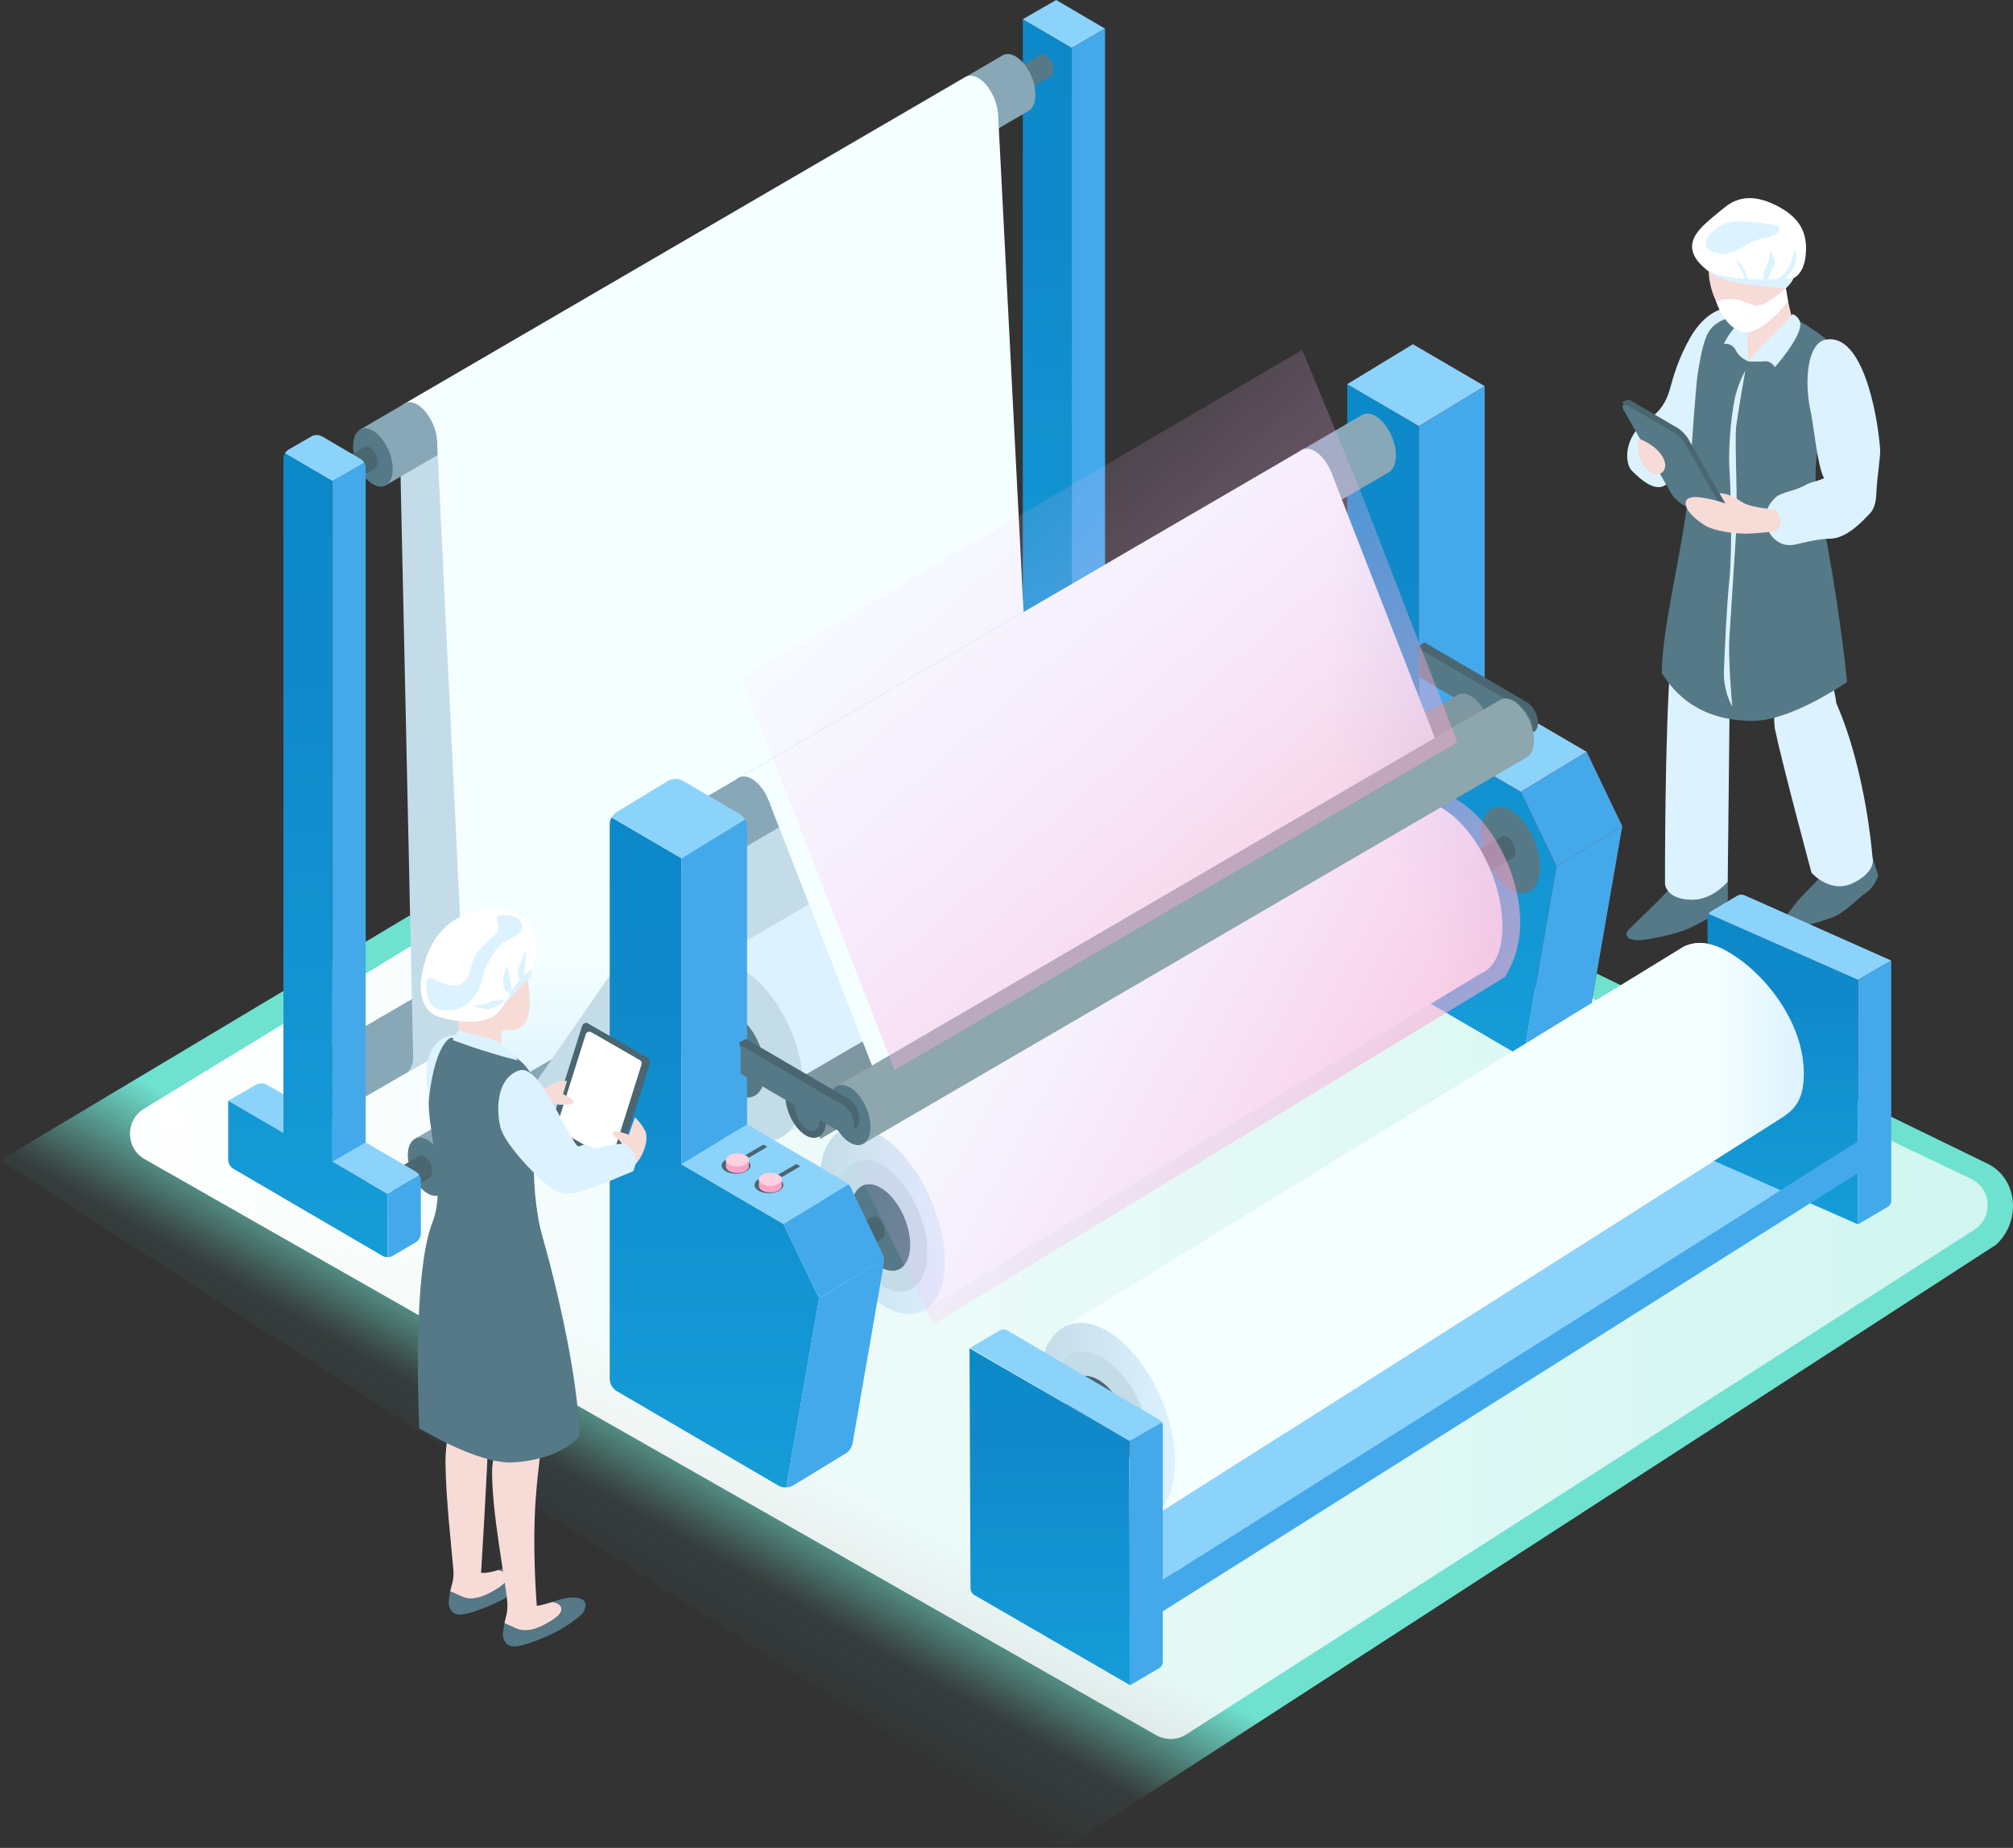 <?xml version="1.0" encoding="utf-8"?>
<!-- Generator: Adobe Illustrator 24.2.1, SVG Export Plug-In . SVG Version: 6.00 Build 0)  -->
<svg version="1.1" id="Layer_1" xmlns="http://www.w3.org/2000/svg" xmlns:xlink="http://www.w3.org/1999/xlink" x="0px" y="0px"
	 viewBox="0 0 511.37 469.41" style="enable-background:new 0 0 511.37 469.41;" xml:space="preserve">
<rect x="0" y="0" width="511.37" height="469.41" fill="#333333" stroke="none"/>
<style type="text/css">
	.st0{fill:url(#SVGID_1_);}
	.st1{fill:url(#SVGID_2_);}
	.st2{fill:#DCF2FF;}
	.st3{fill:#557987;}
	.st4{fill:#F7DBD7;}
	.st5{fill:#722B0C;}
	.st6{fill:#FFFFFF;}
	.st7{fill:#4A6670;}
	.st8{fill:#DD3636;}
	.st9{fill:url(#SVGID_3_);}
	.st10{fill:#8CD3FC;}
	.st11{fill:#43A9EB;}
	.st12{fill:url(#SVGID_4_);}
	.st13{fill:#88A8B7;}
	.st14{fill:#C4DCE8;}
	.st15{clip-path:url(#SVGID_6_);fill:#8CD3FC;}
	.st16{clip-path:url(#SVGID_6_);fill:#43A9EB;}
	.st17{clip-path:url(#SVGID_6_);fill:url(#SVGID_7_);}
	.st18{fill:url(#SVGID_8_);}
	.st19{fill:#B71A1A;}
	.st20{fill:url(#SVGID_9_);}
	.st21{fill:#D8CB95;}
	.st22{fill:url(#SVGID_10_);}
	.st23{fill:url(#SVGID_11_);}
	.st24{fill:#874545;}
	.st25{fill:#7F97A0;}
	.st26{clip-path:url(#SVGID_13_);fill:url(#SVGID_14_);}
	.st27{clip-path:url(#SVGID_13_);fill:#8CD3FC;}
	.st28{clip-path:url(#SVGID_13_);fill:#43A9EB;}
	.st29{fill:#F9A4C5;}
	.st30{fill:#FDD1E2;}
	.st31{fill:url(#SVGID_15_);}
	.st32{fill:url(#SVGID_16_);}
	.st33{fill:#703434;}
	.st34{fill:url(#SVGID_17_);}
	.st35{fill:#8EA6AD;}
	.st36{fill:url(#SVGID_18_);}
	.st37{fill:url(#SVGID_19_);}
	.st38{fill:url(#SVGID_20_);}
	.st39{clip-path:url(#SVGID_22_);}
	.st40{fill:url(#SVGID_23_);}
	.st41{fill:url(#SVGID_24_);}
	.st42{fill:url(#SVGID_25_);}
</style>
<g>
	<linearGradient id="SVGID_1_" gradientUnits="userSpaceOnUse" x1="213.567" y1="375.96" x2="181.638" y2="431.764">
		<stop  offset="0" style="stop-color:#6FE1CF"/>
		<stop  offset="0.467" style="stop-color:#6FE1CF;stop-opacity:0.12"/>
		<stop  offset="0.514" style="stop-color:#62E5D5;stop-opacity:0.058"/>
		<stop  offset="0.86" style="stop-color:#00FFFF;stop-opacity:0"/>
	</linearGradient>
	<path class="st0" d="M270.47,469.41l236.55-153.19c6.44-5.77,5.75-16.85-2.22-20.67L225.76,159.8L0,294.77"/>
	<linearGradient id="SVGID_2_" gradientUnits="userSpaceOnUse" x1="33.011" y1="305.088" x2="504.936" y2="305.088">
		<stop  offset="0" style="stop-color:#FFFFFF"/>
		<stop  offset="1" style="stop-color:#FFFFFF;stop-opacity:0.678"/>
	</linearGradient>
	<path class="st1" d="M36.76,294.46L293.7,440.77c2.4,1.37,5.36,1.29,7.68-0.2l200.13-128.16c4.91-3.14,4.45-10.45-0.81-12.96
		l-273.09-130.3c-2.26-1.08-4.92-0.94-7.06,0.36L36.57,281.66C31.74,284.61,31.85,291.66,36.76,294.46z"/>
	<path class="st2" d="M419.13,106.23c2.46-1.57,4.19-4.11,5.09-7.43c0.93-3.43,2.27-8.02,5.21-13.13c3.43-5.95,8.36-8.44,12.02-7.2
		l-0.76,17.05c0,0-8.62,15.48-10.14,19.33c-1.51,3.85-4.99,4.76-5.4,5.66c-2.13,4.7-5.59,4.22-10.69-1.03
		C412.76,117.73,412.19,110.64,419.13,106.23z"/>
	<path class="st3" d="M425.26,224.59c0,0-2.24,2.47-5.24,5.43c-2.77,2.74-3.63,3.53-6.21,6.07c-1.5,1.49-0.27,2.85,2.6,2.74
		c2.52-0.1,8.22-1.34,11.42-2.5c2.27-0.82,6.42-3.15,8.55-4.51c2.12-1.36,2.54-3.25,2.54-3.25V224L425.26,224.59z"/>
	<path class="st3" d="M464.19,220.53c0,0-1.43,2.12-4.43,5.08c-2.77,2.74-3.59,3.82-6.05,7.09c-0.56,0.75-0.89,2.88,1.98,2.77
		c2.52-0.1,6.36-1.18,9.55-2.34c3.65-1.31,6.72-5.03,8.85-6.39c2.12-1.36,3.06-4.36,3.06-4.36l-1.47-4.5L464.19,220.53z"/>
	<path class="st2" d="M475.68,217.88c0,0-1.55-21.83-9.19-39.24c-0.05-1.03-2.02-10.37-2.1-11.41c-4.85,3.09-8.54,11.18-13.96,12
		c0.17,0.42,0.32,5.25,0.42,5.76c1.93,9.27,9.33,36.69,9.33,36.69s4.79,5.57,10.73,2.56C476.84,221.24,475.68,217.88,475.68,217.88z
		"/>
	<path class="st2" d="M424.42,167.23c-1.57,19.26-1.45,57.41-1.45,57.41s0.34,3.95,7.02,3.92c5.13-0.02,8.91-4.57,8.91-4.57
		l0.51-47.29C433.28,175.95,428.48,171.85,424.42,167.23z"/>
	<path class="st3" d="M429.41,119.08c0.22-5.18,1.49-21.65,1.8-23.64c0.97-6.28,1.85-10.6,3.97-12.53
		c6.04-5.5,20.13-2.36,20.13-2.36s11.72,6.06,12.33,10.66c0.48,3.64-8.73,21.85-5.88,34.96c3.72,17.14,6.37,36.13,7.45,47.07
		c-2.22,1.54-14.87,9.88-23.94,9.88c-15.78,0-21.28-9.5-23.12-12.11C422.14,158.17,428.7,135.61,429.41,119.08z"/>
	<path class="st4" d="M444.15,79.03l-1.46,8.6c0,0,0.16,2.18,1.48,4.17c2.28-1.28,5.07-1.18,7.08-2.93
		c4.23-3.68,4.84-5.37,4.84-5.37s-2.18-6.58-2.54-11.46C450.72,70.89,444.15,79.03,444.15,79.03z"/>
	<path class="st4" d="M450.13,58.87c-3.62-2.79-12.18-3.68-15.31,5.28c-3.28,9.4,5.12,21.13,9.59,19.14
		c2.51-1.12,7.77-5.08,9.26-10.03C455.34,67.68,452.93,61.03,450.13,58.87z"/>
	<path class="st5" d="M434.08,67.13c1.49,1.54,3.67,3.25,8.15,2.5c3.67-0.61,6.3-2.35,6.3-2.35l0.75,4.98c0,0,0.73-0.13,1.29-0.48
		c0.08-1.97,0.77-2.58,1.84-2c1.21,0.66,1.26,3.47,1.26,3.47s3.65-3.57,2.42-9.19c-0.77-3.5-5.43-10.41-11.94-9.8
		c-6.51,0.61-10.29,4.97-11.1,8.74C432.65,64.89,433.41,66.43,434.08,67.13z"/>
	<path class="st2" d="M441.06,82.77c0,0-1.83,1.78-3.12,4.59c1.05-0.14,2.35,0.18,3.12,1.81c0.86,1.81,3.12,2.63,3.12,2.63
		s-0.59-5.01,0-8.43C442.91,83.85,441.33,83.08,441.06,82.77z"/>
	<path class="st2" d="M455.43,79.79c0,0-4.2,4.48-6.9,7.04c-1.87,1.77-4.35,4.97-4.35,4.97s2.98,0.15,3.89,0
		c1.84-0.3,2.81,1.47,2.81,1.47s6.49-7.31,6.47-10.85C457.33,80.54,455.43,79.79,455.43,79.79z"/>
	<path class="st2" d="M455.55,70.44c0.24,0.81-1.88,2.81-1.88,2.81s-9.61-0.73-13.48-1.56c-3.86-0.83-6.72-3.22-6.72-3.22
		S454.61,67.19,455.55,70.44z"/>
	<path class="st6" d="M455.34,70.77c0,0,2.8-0.75,3.35-5.78c0.55-5.03-0.83-9.22-6.76-12.44c-5.94-3.21-10.31-2.8-13.99,0.28
		c-3.68,3.07-7.96,6.01-8.1,9.64c-0.14,3.63,4.24,6.43,4.24,6.43s2.97,1.51,8.34,1.87C447.78,71.14,455.34,70.77,455.34,70.77z"/>
	<path class="st2" d="M455.93,63.17c0,0,1.03,2.83-0.36,5.05c-1.39,2.22-3.23,3.72-3.23,3.72l-1.77-0.16c0,0,3.42-2.64,4.07-4.32
		C455.28,65.78,455.93,63.17,455.93,63.17z"/>
	<path class="st2" d="M449.85,63.74c0,0,1.53,2.42,0.72,3.81c-0.81,1.4-1.73,4.38-1.73,4.38h-1.01c0,0-0.09-2.6,0.78-4.1
		C449.49,66.34,449.85,63.74,449.85,63.74z"/>
	<path class="st2" d="M440.84,65.83c0,0,1.47,0.98,2.25,2.47c0.78,1.49,1.08,3.31,1.08,3.31h-0.95c0,0-0.01-1.44-0.81-2.89
		C441.62,67.27,440.84,65.83,440.84,65.83z"/>
	<path class="st2" d="M443.37,94.19c0,0-1.86,10.43-2.31,14.09c-0.45,3.66,0.45,19.69,0,26.56c-0.45,6.87-1.34,20.75-1.72,26.88
		c-0.38,6.13,0.72,17.77,0.72,17.77s-2.3-3.72-2.12-9.01c0.18-5.29,0.68-16.35,1.4-23.4c0.72-7.05,0.38-21.72,0-27.87
		c-0.38-6.15,0.65-15.79,1.72-19.43C442.13,96.15,443.37,94.19,443.37,94.19z"/>
	<path class="st2" d="M449.15,134.49c-0.58-2.69-1.32-5.18,2.03-8.23c1.29-1.18,5.29-1.68,7.62-3.13c1.06-0.66,2.74-0.79,4.57-1.67
		c-1.69-2.97-2.6-13.32-3.44-17.12c-1.6-7.2-0.89-17.07,3.77-18.04c9.25-1.92,13.17,18.08,13.92,27.81c0.14,1.78-0.8,7.02-0.97,11.3
		c-0.13,3.35-1.08,4.45-1.87,5.27c-1.67,1.73-5.69,6.16-9.94,6.16c-2.62,0-6.8,1-8.46,1.42
		C451.76,139.44,449.39,135.59,449.15,134.49z"/>
	<path class="st6" d="M454.22,76.49c0,0-6.68,8.98-11.5,7.84c-4.82-1.15-6.8-7.84-6.8-7.84s3.84-1.11,6.8,0
		c2.96,1.11,3.03,1.44,5.1,0.78s5.84-4.02,5.84-4.02L454.22,76.49z"/>
	<path class="st2" d="M437.86,56.94c2.89-1.29,7.39-0.53,11.87,0c4.47,0.53,2.01,3.03-2.16,3.69c-4.17,0.66-7,5.19-11.98,3.52
		C430.61,62.47,434.77,58.32,437.86,56.94z"/>
	<path class="st7" d="M440.82,132.43l-11.94-20.93c-0.71-1.25-2.31-2.72-3.54-3.26l-11.06-6.48c-0.52-0.23-0.89-0.25-1.1-0.11
		l-0.01-0.01l-1.12,0.66l0.94,0.86l0.27-0.27c0.03,0.05,0.04,0.1,0.08,0.15l11.94,20.93c0.71,1.25,2.31,2.72,3.54,3.26l10.44,6.12
		l0.55,1.17l1.18-0.69l-0.01-0.01C441.25,133.63,441.23,133.15,440.82,132.43z"/>
	<path class="st3" d="M413.49,103.01l11.06,6.48c1.24,0.54,2.83,2.01,3.54,3.26l11.94,20.93c0.71,1.25,0.29,1.83-0.95,1.29
		l-11.06-6.48c-1.24-0.54-2.83-2.01-3.54-3.26l-11.94-20.93C411.83,103.05,412.25,102.47,413.49,103.01z"/>
	<path class="st4" d="M442.58,127.57c-3.59-2.35-4.16-1.98-5.75-2.35c0.05,0.27,1.52,2.67,1.52,2.67s-6.43-2.22-9.01-1.46
		c-2.17,0.64-1.42,3.71,3.64,6.96c1.42,0.91,4.83,1.97,9.88,2.17c2.25,0.09,8.32-0.6,8.32-0.6s2.59-2.21,0-5.48
		C448.65,129.21,444.42,128.77,442.58,127.57z"/>
	<path class="st4" d="M416.5,111.49c-1.36,0.67-0.14,6.62,2.6,8.47c2.3,1.56,5.12-0.38,3.38-3.69
		C420.74,112.97,416.5,111.49,416.5,111.49z"/>
	<polygon class="st8" points="254.25,164.68 245.79,169.54 259.81,177.74 268.27,172.84 	"/>
	<linearGradient id="SVGID_3_" gradientUnits="userSpaceOnUse" x1="266.042" y1="4.886" x2="266.042" y2="193.268">
		<stop  offset="0" style="stop-color:#0C89C9"/>
		<stop  offset="0.28" style="stop-color:#1089CA"/>
		<stop  offset="0.999" style="stop-color:#159DD8"/>
	</linearGradient>
	<polygon class="st9" points="259.82,185.99 272.27,193.27 272.27,12.16 259.82,4.89 	"/>
	<polygon class="st10" points="268.3,0 259.82,4.89 272.27,12.16 280.72,7.28 	"/>
	<polygon class="st11" points="280.72,7.28 272.27,12.16 272.27,195.4 280.72,191.13 	"/>
	<linearGradient id="SVGID_4_" gradientUnits="userSpaceOnUse" x1="245.793" y1="189.63" x2="286.286" y2="189.63">
		<stop  offset="0" style="stop-color:#0C89C9"/>
		<stop  offset="0.28" style="stop-color:#1089CA"/>
		<stop  offset="0.999" style="stop-color:#159DD8"/>
	</linearGradient>
	<polygon class="st12" points="286.29,209.72 245.79,186.07 245.79,169.54 286.29,193.19 	"/>
	<polygon class="st10" points="280.72,180.14 272.27,185 286.29,193.19 294.74,188.3 	"/>
	<polygon class="st11" points="294.74,188.3 286.29,193.19 286.29,209.72 294.74,204.74 	"/>
	<g>
		<path class="st13" d="M247.48,176.02c0.34-0.16,0.76-0.14,1.22,0.13c1.1,0.64,1.98,2.36,1.98,3.84c0,0.8-0.27,1.36-0.68,1.61
			l-8.73,4.99l-2.4-5.66L247.48,176.02z"/>
		<g>
			<path class="st13" d="M237.89,176.18c0.86-0.43,1.97-0.35,3.16,0.34c2.78,1.62,5.03,5.98,5.03,9.73c0,2.02-0.65,3.45-1.69,4.09
				L81.02,285.48l-6.48-14.16L237.89,176.18z"/>
			<path class="st13" d="M72.74,275.47c0,3.75,2.25,8.11,5.03,9.73c2.78,1.62,5.03-0.1,5.03-3.85c0-3.75-2.25-8.11-5.03-9.73
				C74.99,269.99,72.74,271.72,72.74,275.47z"/>
		</g>
		<path class="st13" d="M76.09,276.26c0.34-0.16,0.76-0.14,1.22,0.13c1.1,0.64,1.98,2.36,1.98,3.84c0,0.8-0.27,1.36-0.68,1.61
			l-8.73,4.99l-2.4-5.66L76.09,276.26z"/>
	</g>
	<polygon class="st14" points="101.52,110.07 104.95,268.16 102.87,272.75 133.35,255 125.21,99.45 	"/>
	<path class="st3" d="M264.43,13.82c0.34-0.16,0.76-0.14,1.22,0.13c1.1,0.64,1.98,2.36,1.98,3.84c0,0.8-0.27,1.36-0.68,1.61
		l-8.73,4.99l-2.4-5.66L264.43,13.82z"/>
	<path class="st13" d="M254.84,13.98c0.86-0.43,1.97-0.35,3.16,0.34c2.78,1.62,5.03,5.98,5.03,9.73c0,2.02-0.65,3.45-1.69,4.09
		L97.97,123.28l-6.48-14.16L254.84,13.98z"/>
	<path class="st3" d="M89.7,113.27c0,3.75,2.25,8.11,5.03,9.73c2.78,1.62,5.03-0.1,5.03-3.85c0-3.75-2.25-8.11-5.03-9.73
		C91.95,107.79,89.7,109.51,89.7,113.27z"/>
	<path class="st7" d="M92.68,113.47c0.34-0.16,0.76-0.14,1.22,0.13c1.1,0.64,1.98,2.36,1.98,3.84c0,0.8-0.27,1.36-0.68,1.61
		l-8.73,4.99l-2.4-5.66L92.68,113.47z"/>
	<path class="st3" d="M278.33,194c0.34-0.16,0.76-0.14,1.22,0.13c1.1,0.64,1.98,2.36,1.98,3.84c0,0.8-0.27,1.36-0.68,1.61
		l-8.73,4.99l-2.4-5.66L278.33,194z"/>
	<path class="st13" d="M268.75,194.16c0.86-0.43,1.97-0.35,3.16,0.34c2.78,1.62,5.03,5.98,5.03,9.73c0,2.02-0.65,3.45-1.69,4.09
		l-163.37,95.13l-6.48-14.16L268.75,194.16z"/>
	<path class="st3" d="M103.6,293.44c0,3.75,2.25,8.11,5.03,9.73c2.78,1.62,5.03-0.1,5.03-3.85c0-3.75-2.25-8.11-5.03-9.73
		C105.85,287.97,103.6,289.69,103.6,293.44z"/>
	<path class="st7" d="M106.58,293.64c0.34-0.16,0.76-0.14,1.22,0.13c1.1,0.64,1.98,2.36,1.98,3.84c0,0.8-0.27,1.36-0.68,1.61
		l-8.73,4.99l-2.4-5.66L106.58,293.64z"/>
	<g>
		<defs>
			<path id="SVGID_5_" d="M92.9,288.61V118.95c0-0.99-0.52-1.9-1.37-2.4l-9.65-5.66c-0.86-0.51-1.93-0.51-2.8-0.01l-5.69,3.28
				c-0.86,0.5-1.39,1.42-1.39,2.41v156.59c0,2.15-2.33,3.48-4.18,2.4h0c-0.86-0.5-1.92-0.5-2.79-0.01l-7.06,4.06l0,0v14.93
				c0,0.99,0.52,1.9,1.38,2.4l37.71,22.03c0.87,0.51,1.95,0.51,2.81,0l5.68-3.34c0.85-0.5,1.37-1.41,1.37-2.4v-13.26
				c0-0.99-0.53-1.91-1.38-2.4l-11.26-6.55C93.43,290.52,92.9,289.6,92.9,288.61z M72,287.8L72,287.8L72,287.8L72,287.8z"/>
		</defs>
		<clipPath id="SVGID_6_">
			<use xlink:href="#SVGID_5_"  style="overflow:visible;"/>
		</clipPath>
		<polygon class="st15" points="66.43,274.75 57.97,279.61 71.99,287.81 80.45,282.91 		"/>
		<polygon class="st15" points="80.48,110.07 72,114.96 84.44,122.23 92.9,117.35 		"/>
		<polygon class="st16" points="92.9,117.35 84.44,122.23 84.44,305.47 92.9,301.2 		"/>
		<linearGradient id="SVGID_7_" gradientUnits="userSpaceOnUse" x1="78.22" y1="114.955" x2="78.22" y2="319.789">
			<stop  offset="0" style="stop-color:#0C89C9"/>
			<stop  offset="0.28" style="stop-color:#1089CA"/>
			<stop  offset="0.999" style="stop-color:#159DD8"/>
		</linearGradient>
		<polygon class="st17" points="84.44,295.07 84.44,122.23 72,114.96 72,287.8 57.97,279.61 57.97,296.13 98.47,319.79 
			98.47,303.26 		"/>
		<polygon class="st15" points="92.9,290.21 84.44,295.07 98.47,303.26 106.92,298.37 		"/>
		<polygon class="st16" points="106.92,298.37 98.47,303.26 98.47,319.79 106.92,314.81 		"/>
	</g>
	<linearGradient id="SVGID_8_" gradientUnits="userSpaceOnUse" x1="182.536" y1="19.235" x2="182.536" y2="281.176">
		<stop  offset="0.85" style="stop-color:#F5FFFF"/>
		<stop  offset="1" style="stop-color:#DCF2FF"/>
	</linearGradient>
	<path class="st18" d="M253.54,28.76l-0.03-0.03c-0.3-3.54-2.4-7.39-4.97-8.9c-1.18-0.69-2.25-0.74-3.11-0.33l-0.02-0.03
		l-142.55,83.02l8.17,9.62l8.18,169.06l142.99-83.21L253.54,28.76z"/>
	<path class="st13" d="M94.9,262.57c0,3.75,2.25,8.11,5.03,9.73c2.78,1.62,5.03-0.1,5.03-3.85c0-3.75-2.25-8.11-5.03-9.73
		C97.15,257.1,94.9,258.82,94.9,262.57z"/>
	<polygon class="st14" points="119.22,299.35 262.21,216.14 326.01,123.94 183.02,207.15 	"/>
	<g>
		<polygon class="st19" points="403.05,190.98 377.15,175.84 377.15,98.09 358.92,87.44 358.92,232.4 403.65,258.55 412.11,209.88 
					"/>
	</g>
	<g>
		<linearGradient id="SVGID_9_" gradientUnits="userSpaceOnUse" x1="368.832" y1="97.588" x2="368.832" y2="268.701">
			<stop  offset="0" style="stop-color:#0C89C9"/>
			<stop  offset="0.28" style="stop-color:#1089CA"/>
			<stop  offset="0.999" style="stop-color:#159DD8"/>
		</linearGradient>
		<polygon class="st20" points="386.36,201.13 360.46,185.99 360.46,108.24 342.24,97.59 342.24,242.55 386.97,268.7 395.43,220.03 
					"/>
	</g>
	<polygon class="st10" points="358.92,87.44 342.24,97.59 360.46,108.24 377.15,98.09 	"/>
	<polygon class="st10" points="377.15,175.84 360.46,185.99 386.36,201.13 403.05,190.98 	"/>
	<polygon class="st11" points="377.15,98.09 360.46,108.24 360.46,185.99 377.15,175.84 	"/>
	<polygon class="st11" points="412.11,209.88 395.43,220.03 386.97,268.7 403.65,258.55 	"/>
	<polygon class="st11" points="386.36,201.13 395.43,220.03 412.11,209.88 403.05,190.98 	"/>
	<path class="st13" d="M346.16,105.32c0.89-0.44,2.03-0.36,3.26,0.35c2.87,1.68,5.19,6.18,5.19,10.05c0,2.09-0.68,3.56-1.75,4.22
		l-168.68,98.23l-6.69-14.62L346.16,105.32z"/>
	<path class="st21" d="M175.64,207.84c0,3.87,2.33,8.37,5.19,10.05c2.87,1.68,5.19-0.1,5.19-3.98c0-3.87-2.33-8.37-5.19-10.05
		C177.97,202.18,175.64,203.96,175.64,207.84z"/>
	<path class="st3" d="M376.26,211.55c0,5.57,3.35,12.05,7.48,14.46c4.13,2.41,7.48-0.15,7.48-5.72c0-5.57-3.35-12.05-7.48-14.46
		C379.61,203.41,376.26,205.97,376.26,211.55z"/>
	<g>
		<path class="st7" d="M388.02,178.46l-26.14-15.28l-1.74,0.98l1.74,6.26l26.14,15.28c1.48,0.86,2.68-0.06,2.68-2.05
			C390.71,181.66,389.5,179.33,388.02,178.46z"/>
		<polygon class="st7" points="388.12,186.78 389.86,185.79 389.54,184.28 387.63,185.02 		"/>
		<path class="st3" d="M386.65,180.04l-26.14-15.28V172l26.14,15.28c1.48,0.86,2.68-0.06,2.68-2.05
			C389.34,183.24,388.13,180.9,386.65,180.04z"/>
	</g>
	<path class="st7" d="M381.72,212.44c0.34-0.16,0.76-0.14,1.22,0.13c1.1,0.64,1.98,2.36,1.98,3.84c0,0.8-0.27,1.36-0.68,1.61
		l-8.73,4.99l-2.4-5.66L381.72,212.44z"/>
	<path class="st7" d="M372.29,219.03c0,1.48,0.89,3.2,1.98,3.84c1.1,0.64,1.98-0.04,1.98-1.52c0-1.48-0.89-3.2-1.98-3.84
		C373.18,216.87,372.29,217.55,372.29,219.03z"/>
	<path class="st7" d="M373.12,219.58c0,0.84,0.5,1.81,1.12,2.17c0.62,0.36,1.12-0.02,1.12-0.86c0-0.84-0.5-1.81-1.12-2.17
		C373.62,218.36,373.12,218.75,373.12,219.58z"/>
	<linearGradient id="SVGID_10_" gradientUnits="userSpaceOnUse" x1="218.691" y1="301.812" x2="388.159" y2="228.477">
		<stop  offset="0.85" style="stop-color:#F5FFFF"/>
		<stop  offset="1" style="stop-color:#DCF2FF"/>
	</linearGradient>
	<path class="st22" d="M356.53,204.15l-91.96,53.82L356.53,204.15c2.64-1.32,6.05-1.09,9.69,1.05c8.53,5.02,15.45,18.49,15.45,30.09
		c0,6.24-2.01,10.67-5.56,12.05l-141.29,85.51l-21.23-45.07C213.61,287.78,356.26,204.29,356.53,204.15z"/>
	
		<linearGradient id="SVGID_11_" gradientUnits="userSpaceOnUse" x1="208.203" y1="309.237" x2="239.109" y2="309.237" gradientTransform="matrix(1.013 0.022 0.022 1.038 -9.231 -15.989)">
		<stop  offset="0" style="stop-color:#C4DCE8"/>
		<stop  offset="1" style="stop-color:#DCF2FF"/>
	</linearGradient>
	<path class="st23" d="M208.3,300.36c0.26,11.96,7.56,26.02,16.31,31.39c8.75,5.37,15.64,0.02,15.39-11.94
		c-0.26-11.96-7.56-26.02-16.31-31.39C214.93,283.05,208.04,288.4,208.3,300.36z"/>
	<path class="st14" d="M212.88,304.79c0,8.47,5.08,18.3,11.35,21.97c6.27,3.67,11.35-0.23,11.35-8.69s-5.08-18.3-11.35-21.97
		C217.96,292.44,212.88,296.33,212.88,304.79z"/>
	<path class="st3" d="M216.26,307.45c0,5.57,3.35,12.05,7.48,14.46c4.13,2.41,7.48-0.15,7.48-5.72c0-5.57-3.35-12.05-7.48-14.46
		C219.6,299.31,216.26,301.88,216.26,307.45z"/>
	<path class="st7" d="M221.6,309.11c0.34-0.16,0.76-0.14,1.22,0.13c1.1,0.64,1.98,2.36,1.98,3.84c0,0.8-0.27,1.36-0.68,1.61
		l-8.73,4.99L213,314L221.6,309.11z"/>
	<path class="st7" d="M210.29,313.81c0,1.48,0.89,3.2,1.98,3.84c1.1,0.64,1.98-0.04,1.98-1.52c0-1.48-0.89-3.2-1.98-3.84
		C211.17,311.65,210.29,312.33,210.29,313.81z"/>
	<path class="st7" d="M211.11,314.36c0,0.84,0.5,1.81,1.12,2.17c0.62,0.36,1.12-0.02,1.12-0.86c0-0.84-0.5-1.81-1.12-2.17
		C211.62,313.14,211.11,313.53,211.11,314.36z"/>
	<g>
		<path class="st24" d="M347.11,171.12c0.34-0.16,0.76-0.14,1.22,0.13c1.1,0.64,1.98,2.36,1.98,3.84c0,0.8-0.27,1.36-0.68,1.61
			l-8.73,4.99l-2.4-5.66L347.11,171.12z"/>
		<path class="st7" d="M337.32,177.11c0,1.48,0.89,3.2,1.98,3.84c1.1,0.64,1.98-0.04,1.98-1.52c0-1.48-0.89-3.2-1.98-3.84
			C338.21,174.95,337.32,175.63,337.32,177.11z"/>
		<path class="st7" d="M338.15,177.67c0,0.84,0.5,1.81,1.12,2.17c0.62,0.36,1.12-0.02,1.12-0.86c0-0.84-0.5-1.81-1.12-2.17
			C338.65,176.45,338.15,176.83,338.15,177.67z"/>
	</g>
	<path class="st2" d="M321.56,162.24l-91.96,53.48L321.56,162.24c2.64-1.31,6.05-1.09,9.69,1.05c8.53,4.99,15.45,18.37,15.45,29.9
		c0,6.21-2.01,10.6-5.19,12.56l-142.98,83.09l-19.89-43.5C178.64,245.33,321.29,162.37,321.56,162.24z"/>
	<path class="st14" d="M173.12,258.08c0,11.52,6.92,24.91,15.45,29.9c8.53,4.99,15.45-0.31,15.45-11.83
		c0-11.52-6.92-24.91-15.45-29.9C180.04,241.27,173.12,246.56,173.12,258.08z"/>
	
		<ellipse transform="matrix(0.923 -0.384 0.384 0.923 -88.523 92.2)" class="st3" cx="186.88" cy="268.02" rx="6.51" ry="11.6"/>
	<g>
		<path class="st24" d="M185.11,265.9c0.34-0.16,0.76-0.14,1.22,0.13c1.1,0.64,1.98,2.36,1.98,3.84c0,0.8-0.27,1.36-0.68,1.61
			l-8.73,4.99l-2.4-5.66L185.11,265.9z"/>
		<path class="st7" d="M175.32,271.89c0,1.48,0.89,3.2,1.98,3.84c1.1,0.64,1.98-0.04,1.98-1.52c0-1.48-0.89-3.2-1.98-3.84
			C176.21,269.73,175.32,270.41,175.32,271.89z"/>
		<path class="st7" d="M176.15,272.45c0,0.84,0.5,1.81,1.12,2.17c0.62,0.36,1.12-0.02,1.12-0.86c0-0.84-0.5-1.81-1.12-2.17
			C176.65,271.23,176.15,271.61,176.15,272.45z"/>
	</g>
	<path class="st25" d="M370.38,176.46c0.89-0.44,2.03-0.36,3.26,0.35c2.87,1.68,5.19,6.18,5.19,10.05c0,2.09-0.68,3.56-1.75,4.22
		L208.41,289.3l-6.69-14.62L370.38,176.46z"/>
	<path class="st7" d="M199.51,278.37c0,3.87,2.33,8.37,5.19,10.05c2.87,1.68,5.19-0.1,5.19-3.98c0-3.87-2.33-8.37-5.19-10.05
		C201.83,272.72,199.51,274.5,199.51,278.37z"/>
	<polygon class="st6" points="190.2,288.13 177.65,295.77 198.62,307.78 211.17,300.14 	"/>
	<g>
		<defs>
			<path id="SVGID_12_" d="M214.67,300.17l-23-13.45c-1.17-0.68-1.89-1.94-1.89-3.29v-73.37c0-1.36-0.72-2.61-1.89-3.29l-14.37-8.4
				c-1.21-0.71-2.71-0.69-3.91,0.03l-12.91,7.85c-1.14,0.69-1.83,1.93-1.83,3.26v140.63c0,1.36,0.72,2.61,1.89,3.29l40.88,23.9
				c1.21,0.71,2.71,0.69,3.91-0.03l13.26-8.07c0.94-0.57,1.59-1.52,1.78-2.61l7.95-45.77c0.14-0.78,0.02-1.59-0.32-2.3l-8.03-16.74
				C215.85,301.13,215.32,300.56,214.67,300.17z"/>
		</defs>
		<clipPath id="SVGID_13_">
			<use xlink:href="#SVGID_12_"  style="overflow:visible;"/>
		</clipPath>
		<linearGradient id="SVGID_14_" gradientUnits="userSpaceOnUse" x1="181.488" y1="207.37" x2="181.488" y2="378.484">
			<stop  offset="0" style="stop-color:#0C89C9"/>
			<stop  offset="0.28" style="stop-color:#1089CA"/>
			<stop  offset="0.999" style="stop-color:#159DD8"/>
		</linearGradient>
		<polygon class="st26" points="199.02,310.91 173.12,295.77 173.12,218.02 154.89,207.37 154.89,352.33 199.62,378.48 
			208.08,329.81 		"/>
		<polygon class="st27" points="171.58,197.22 154.89,207.37 173.12,218.02 189.8,207.88 		"/>
		<polygon class="st27" points="189.8,285.62 173.12,295.77 199.02,310.91 215.7,300.76 		"/>
		<polygon class="st28" points="189.8,207.88 173.12,218.02 173.12,295.77 189.8,285.62 		"/>
		<polygon class="st28" points="224.77,319.66 208.08,329.81 199.62,378.48 216.31,368.34 		"/>
		<polygon class="st28" points="199.02,310.91 208.08,329.81 224.77,319.66 215.7,300.76 		"/>
	</g>
	<polygon class="st7" points="194.93,291.33 190.25,294.07 189.25,293.48 193.93,290.75 	"/>
	<polygon class="st7" points="203.29,296.27 198.61,299.01 197.62,298.43 202.29,295.69 	"/>
	<path class="st7" d="M190.63,296.08c0,1.15-1.64,2.09-3.66,2.09c-2.02,0-3.66-0.93-3.66-2.09c0-1.15,1.64-2.09,3.66-2.09
		C188.99,293.99,190.63,294.93,190.63,296.08z"/>
	<path class="st29" d="M184.41,294.59v1.73c0,0.92,1.3,1.66,2.91,1.66c1.61,0,2.91-0.74,2.91-1.66v-1.73H184.41z"/>
	<ellipse class="st30" cx="187.33" cy="294.66" rx="2.91" ry="1.66"/>
	<path class="st7" d="M198.99,301.02c0,1.15-1.64,2.09-3.66,2.09c-2.02,0-3.66-0.93-3.66-2.09s1.64-2.09,3.66-2.09
		C197.35,298.94,198.99,299.87,198.99,301.02z"/>
	<path class="st29" d="M192.78,299.53v1.73c0,0.92,1.3,1.66,2.91,1.66c1.61,0,2.91-0.74,2.91-1.66v-1.73H192.78z"/>
	<ellipse class="st30" cx="195.69" cy="299.6" rx="2.91" ry="1.66"/>
	<polygon class="st7" points="215.73,287.5 217.47,286.51 217.15,285 215.24,285.74 	"/>
	<path class="st3" d="M201.89,280.77c0,2.36,1.42,5.11,3.17,6.13c1.75,1.02,3.17-0.06,3.17-2.43s-1.42-5.11-3.17-6.13
		C203.31,277.32,201.89,278.4,201.89,280.77z"/>
	<linearGradient id="SVGID_15_" gradientUnits="userSpaceOnUse" x1="188.024" y1="192.555" x2="364.558" y2="192.555">
		<stop  offset="0.85" style="stop-color:#F5FFFF"/>
		<stop  offset="1" style="stop-color:#DCF2FF"/>
	</linearGradient>
	<polygon class="st31" points="330.57,114.4 338.08,119.71 364.56,187.61 221.54,270.71 195.25,203.34 188.02,197.42 	"/>
	<path class="st13" d="M191.41,208.09c1.08,1.24,2.22,2.52,3.27,3.87c0.93-0.72,1.51-2.13,1.51-4.06c0-3.87-2.33-8.37-5.19-10.05
		c-2.84-1.66-5.14,0.08-5.19,3.87C187.69,203.83,189.56,205.95,191.41,208.09z"/>
	<linearGradient id="SVGID_16_" gradientUnits="userSpaceOnUse" x1="162.723" y1="121.619" x2="374.018" y2="121.619">
		<stop  offset="0.85" style="stop-color:#F5FFFF"/>
		<stop  offset="1" style="stop-color:#DCF2FF"/>
	</linearGradient>
	<path class="st32" d="M328.8,118.58c0,3.87,2.33,8.37,5.19,10.05c2.87,1.68,5.19-0.1,5.19-3.98c0-3.87-2.33-8.37-5.19-10.05
		C331.13,112.93,328.8,114.71,328.8,118.58z"/>
	<polygon class="st10" points="472.36,289.84 434.1,272.81 254.76,377.92 295.25,401.58 	"/>
	<path class="st7" d="M455.38,252.08c0.38-0.18,0.85-0.16,1.36,0.14c1.22,0.71,2.21,2.62,2.21,4.27c0,0.89-0.3,1.51-0.76,1.79
		l-9.71,5.55l-2.67-6.3L455.38,252.08z"/>
	<path class="st7" d="M444.9,259.41c0,1.64,0.99,3.56,2.21,4.27c1.22,0.71,2.21-0.04,2.21-1.69c0-1.64-0.99-3.56-2.21-4.27
		C445.89,257.01,444.9,257.76,444.9,259.41z"/>
	<path class="st7" d="M445.82,260.03c0,0.93,0.56,2.01,1.25,2.41c0.69,0.4,1.25-0.02,1.25-0.96c0-0.93-0.56-2.01-1.25-2.41
		C446.38,258.67,445.82,259.1,445.82,260.03z"/>
	<g>
		<path class="st24" d="M275.57,358.09c0.38-0.18,0.85-0.16,1.36,0.14c1.22,0.71,2.21,2.62,2.21,4.27c0,0.89-0.3,1.51-0.76,1.79
			l-9.71,5.55l-2.67-6.3L275.57,358.09z"/>
		<path class="st7" d="M264.72,364.82c0,1.64,0.99,3.55,2.21,4.27c1.22,0.71,2.21-0.04,2.21-1.69c0-1.64-0.99-3.56-2.21-4.27
			C265.71,362.42,264.72,363.18,264.72,364.82z"/>
		<path class="st7" d="M265.64,365.44c0,0.93,0.56,2.01,1.25,2.41c0.69,0.4,1.25-0.02,1.25-0.95c0-0.93-0.56-2.01-1.25-2.41
			C266.2,364.09,265.64,364.51,265.64,365.44z"/>
	</g>
	<path class="st7" d="M139.59,289.2l16.49,9.47l8.91-28.27c0.22-0.71-0.08-1.47-0.72-1.84l-15.39-8.83L139.59,289.2z"/>
	<path class="st7" d="M139.65,289.28l14.76,8.47c0.54,0.31,1.23,0.04,1.42-0.55l8.68-27.57c0.14-0.44-0.05-0.91-0.45-1.14
		l-14.76-8.47c-0.54-0.31-1.23-0.04-1.42,0.55l-8.68,27.57C139.07,288.58,139.26,289.05,139.65,289.28z"/>
	<path class="st6" d="M141.93,287.09l12.31,7.06c0.54,0.31,1.23,0.04,1.42-0.55l7.31-23.19c0.14-0.44-0.05-0.91-0.45-1.14
		l-12.31-7.06c-0.54-0.31-1.23-0.04-1.42,0.55l-7.31,23.19C141.35,286.38,141.53,286.86,141.93,287.09z"/>
	<path class="st4" d="M144.05,274.63c-0.24,0.77-1.03,3.26-1.03,3.26s1.69,0.94,2.36,1.51c0.67,0.57,0.1,1.15-0.72,1.15
		c-0.82,0-2.37,0.21-3.04,0c-0.67-0.21-1.43-0.45-1.43-0.45l-1.98-3.45C138.22,276.64,141.43,274.13,144.05,274.63z"/>
	<path class="st4" d="M159.71,288.27c0,0-1.44-0.68-3.09-0.82c-0.95-0.08-1.1,0.35-0.86,0.82c0.18,0.35,0.57,0.71,1.01,0.9
		c0.37,0.16,1.15,1.26,2.03,2.35c0.96,1.18,1.11,2.5,1.11,2.5s-0.93,4.12,1.03,2.28c2.37-2.22,4.07-6.85,2.93-9.06
		c-1.13-2.21-2.58-3.4-2.58-3.4L159.71,288.27z"/>
	<path class="st2" d="M117.81,263.23c0,0-5.27-1.69-8.12,3.46c-2.85,5.14-0.68,13.07,1.17,15.75c1.85,2.68,9.36-5.43,9.36-5.43
		L117.81,263.23z"/>
	<g>
		<path class="st4" d="M124.05,404.87c2.83-1.43,5.53-3.19,4.66-4.83c-0.39-0.74-1.29-1.07-2.16-1.21
			c-2.61,0.87-4.34,0.72-4.34,0.72s1.67-27.04,1.82-34.77c0.04-2.13-9.46-3.66-9.46-3.66c-0.12,0.51-1.44,5.37-1.41,10.23
			c0.07,8.98,1.59,22.38,2.02,27.48c0.22,2.64-0.62,4.15-0.81,5.43c0.68,0.3,2.07,0.91,3.1,1.39
			C118.9,406.3,121.21,406.3,124.05,404.87z"/>
		<path class="st3" d="M114.26,408.44c0.95,2.28,3.13,2.07,7.55,0.46c3.92-1.43,7.15-3.04,9.94-5.13c2.79-2.09,2.81-2.36,3.18-3.78
			c0.51-1.98-2.33-3.08-7.07-1.59c-0.47,0.15-0.9,0.29-1.3,0.42c0.87,0.15,1.77,0.47,2.16,1.21c0.86,1.64-1.83,3.39-4.66,4.83
			c-2.83,1.43-5.15,1.43-6.57,0.78c-1.04-0.48-2.43-1.09-3.1-1.39C114.09,406.18,113.69,407.07,114.26,408.44z"/>
	</g>
	<g>
		<path class="st4" d="M137.83,412.97c2.83-1.43,5.53-3.19,4.66-4.83c-0.39-0.74-1.29-1.07-2.16-1.21
			c-2.61,0.87-3.96,0.99-3.96,0.99s-0.93-11.02-0.55-22.24c0.32-9.46,1.93-20.16,2.44-23.07c0.37-2.1-9.82-2.19-9.82-2.19
			c-0.11,0.45-3.38,8.5-3.43,13.16c-0.11,10.56,3.4,27.9,3.86,33.35c0.22,2.64-0.53,4.16-0.72,5.43c0.67,0.3,2.07,0.91,3.1,1.39
			C132.68,414.4,135,414.4,137.83,412.97z"/>
		<path class="st3" d="M128.04,416.54c0.95,2.28,3.13,2.07,7.55,0.46c3.92-1.43,7.15-3.04,9.94-5.13c2.79-2.09,2.81-2.36,3.18-3.78
			c0.52-1.98-2.33-3.08-7.07-1.59c-0.47,0.15-0.9,0.29-1.3,0.42c0.87,0.15,1.77,0.47,2.16,1.21c0.86,1.64-1.83,3.39-4.66,4.83
			s-5.15,1.43-6.57,0.78c-1.04-0.48-2.43-1.09-3.1-1.39C127.87,414.28,127.47,415.17,128.04,416.54z"/>
	</g>
	<path class="st4" d="M127.46,238.16c1.17,0.82,5.54,1.84,6.76,11.59c1.08,8.64-0.8,10.89-2.53,11.62c-0.96,0.4-4.36,0.39-4.36,0.39
		l0.13,7.3c0,0-4.22,1.69-8.28,0c-4.05-1.69-4.05-1.69-4.05-1.69s1.58-2.76,1.32-7.55c-0.33-5.93-2.4-14.38-0.93-17.52
		C118.17,236.63,124.29,235.93,127.46,238.16z"/>
	<path class="st3" d="M109.01,278.57c1.78-14.27,5.62-14.97,5.62-14.97s10.8,2.82,13.75,3.83c2.78,0.95,5.27,2.4,8.17,8.3
		c2.91,5.91-0.79,14.49-0.79,14.49s-0.64,7.33,0.52,16.21c0.85,6.5,1.54,7.07,4.09,17.32c1.34,5.4,6.26,25.33,6.88,40.9
		c0,0-3.86,5.95-16.8,6.83c-8.87,0.6-23.93-8.67-23.93-8.67s-2.02-38.82,3.37-52.39C113.61,301.07,108.13,285.63,109.01,278.57z"/>
	<path class="st33" d="M127.9,252.37c-2.39,2.53-4.73,3.33-5.44,5.61c-8.38,0.1-12-4.59-13.84-13.06c3.08-5.13,7.2-8.96,11.47-9.87
		c10.31-2.21,14.29,2.51,13.66,9.38C133.44,247.79,130.31,249.82,127.9,252.37z"/>
	<path class="st4" d="M132.72,272.61c4.57,0.44,13.35,20.92,13.35,20.92s0.38,0.09,1.05,0.21c0.47,2.82,0.55,5.65,0.18,8.45
		c-1.8-0.03-3.36-0.29-4.43-0.93c0,0-14.46-11.98-14.77-19C127.85,276.77,130.33,272.38,132.72,272.61z"/>
	<path class="st4" d="M131.7,251.2c0,0-2.53-4.39-3.62,0c-1.01,4.08,2.5,5.45,2.5,5.45L131.7,251.2z"/>
	<path class="st6" d="M134.55,247.79c0,0,2.02-3.41,1.57-8.73c-0.45-5.33-5.97-9.86-14.64-7.8c-8.66,2.06-12.02,7.72-13.74,13.75
		c-1.72,6.03-1.05,11.83,3.83,13.32c4.88,1.5,12.8,2.31,15.57-1.85C130.79,251,134.55,247.79,134.55,247.79z"/>
	<path class="st2" d="M133.66,241.15c0,0-0.21,3.42-0.4,5.1c-0.26,2.39-1.03,3.81-1.03,3.81s-1.18-2.57-0.41-4.45
		C132.59,243.74,133.66,241.15,133.66,241.15z"/>
	<path class="st2" d="M128.75,245.14c0,0,0.8,3.26,1.05,4.91c0.24,1.66,0.24,2.51,0.24,2.51s-1.68-0.19-2.14-2.11
		C127.44,248.53,128.75,245.14,128.75,245.14z"/>
	<path class="st2" d="M120.22,255.29c0,0,2.26,0.11,3.8-0.62c1.54-0.73,4.38-0.65,4.38-0.65s-2.46,2.59-5.15,2.28
		C120.57,255.99,120.22,255.29,120.22,255.29z"/>
	<path class="st2" d="M135.23,246.24l-0.68,2.39c0,0-1.66,0.94-2.85,2.56c-1.18,1.62-3.29,3.48-3.29,3.48s2.53-5.06,4.38-6.64
		C134.64,246.45,135.23,246.24,135.23,246.24z"/>
	<path class="st2" d="M128.08,232.46c3.44,0.01,4.81,1.74,4.53,3.28c-0.28,1.54-2.1,2.14-4.2,3.32c-2.1,1.19-5.01,5.28-5.95,9.8
		c-0.94,4.52-4.73,7.77-8.01,7.79c-3.28,0.01-5.18-0.54-5.85-3.7c-0.67-3.16-0.39-5.41,1.51-4.29c4.02,2.35,8.32,2.81,9.4-2.41
		c1.08-5.22,4.04-6.55,6.35-8.87C128.17,235.05,124.14,232.44,128.08,232.46z"/>
	<path class="st2" d="M131.56,269.38c0,0-3.09-4.71-8.34-5.9c-5.25-1.19-6.8-1.81-6.8-1.81L115,264.2
		C115,264.2,122.91,267.24,131.56,269.38z"/>
	<path class="st2" d="M131.56,272.03c2.16-0.86,3.98,0.97,6,3.51c2.03,2.54,8.2,15.11,9.13,15.55c0.93,0.43,1.24-0.9,2.93,0
		c1.7,0.9,2.37,0.57,3.6,0.18c1.24-0.39,5.1-0.78,5.1-0.78s4.89,1.72,2.52,7.04c-2.27,0.86-6.81,3.01-11.79,4.67
		c-3.14,1.05-5.64,1.59-8.41,0c-2.78-1.59-12.5-11.24-13.57-16.04C126,281.36,126.31,274.12,131.56,272.03z"/>
	
		<ellipse transform="matrix(0.923 -0.384 0.384 0.923 -33.958 49.063)" class="st13" cx="106.02" cy="109.66" rx="4.38" ry="7.81"/>
	<linearGradient id="SVGID_17_" gradientUnits="userSpaceOnUse" x1="235.255" y1="232.575" x2="378.249" y2="310.361">
		<stop  offset="0" style="stop-color:#FFBDFF;stop-opacity:0"/>
		<stop  offset="0.25" style="stop-color:#FEB9F6;stop-opacity:0.187"/>
		<stop  offset="0.65" style="stop-color:#FCAFDF;stop-opacity:0.488"/>
		<stop  offset="0.999" style="stop-color:#F9A4C5;stop-opacity:0.75"/>
	</linearGradient>
	<path class="st34" d="M360.34,202.16l-94.51,55.5L360.34,202.16c2.72-1.36,6.22-1.13,9.96,1.09c8.77,5.18,15.88,19.07,15.88,31.02
		c0,6.44-2.07,11-3.87,13.93L237.1,336.38l-23.66-47.99C213.44,288.39,360.06,202.31,360.34,202.16z"/>
	<path class="st35" d="M381.24,177.7c0.89-0.44,2.03-0.36,3.26,0.35c2.87,1.68,5.19,6.18,5.19,10.05c0,2.09-0.68,3.56-1.75,4.22
		l-168.68,98.23l-6.69-14.62L381.24,177.7z"/>
	<path class="st3" d="M210.73,280.21c0,3.87,2.33,8.37,5.19,10.05c2.87,1.68,5.19-0.1,5.19-3.98c0-3.87-2.33-8.37-5.19-10.05
		C213.05,274.56,210.73,276.34,210.73,280.21z"/>
	<path class="st7" d="M215.64,279.18l-26.14-15.28l-1.74,0.98l1.74,6.26l26.14,15.28c1.48,0.86,2.68-0.06,2.68-2.05
		C218.32,282.38,217.11,280.05,215.64,279.18z"/>
	<path class="st3" d="M214.26,280.76l-26.14-15.28v7.24l26.14,15.28c1.48,0.86,2.68-0.06,2.68-2.05
		C216.95,283.96,215.74,281.62,214.26,280.76z"/>
	<linearGradient id="SVGID_18_" gradientUnits="userSpaceOnUse" x1="222.231" y1="115.717" x2="324.056" y2="231.537">
		<stop  offset="0" style="stop-color:#FFBDFF;stop-opacity:0"/>
		<stop  offset="0.299" style="stop-color:#FFBCFC;stop-opacity:0.149"/>
		<stop  offset="0.54" style="stop-color:#FEB7F2;stop-opacity:0.27"/>
		<stop  offset="0.762" style="stop-color:#FCB0E1;stop-opacity:0.381"/>
		<stop  offset="0.97" style="stop-color:#F9A6C9;stop-opacity:0.485"/>
		<stop  offset="1" style="stop-color:#F9A4C5;stop-opacity:0.5"/>
	</linearGradient>
	<polygon class="st36" points="330.82,88.89 345.84,125.35 370.25,188.58 227.26,271.79 188.35,172.27 	"/>
	<linearGradient id="SVGID_19_" gradientUnits="userSpaceOnUse" x1="270.887" y1="312.047" x2="458.23" y2="312.047">
		<stop  offset="0.85" style="stop-color:#F5FFFF"/>
		<stop  offset="1" style="stop-color:#DCF2FF"/>
	</linearGradient>
	<path class="st37" d="M427.61,240.55l-100.83,61.88L427.61,240.55c2.9-1.52,6.7-1.37,10.81,0.91c9.62,5.32,19.5,17.77,19.8,30.58
		c0.16,6.9-2.01,9.58-5.5,11.85L294.15,384.54l-23.27-47.85C270.89,336.7,427.31,240.71,427.61,240.55z"/>
	<linearGradient id="SVGID_20_" gradientUnits="userSpaceOnUse" x1="264.119" y1="361.332" x2="298.492" y2="361.332">
		<stop  offset="0" style="stop-color:#C4DCE8"/>
		<stop  offset="1" style="stop-color:#DCF2FF"/>
	</linearGradient>
	<path class="st38" d="M264.12,351.29c0,12.81,7.69,27.7,17.19,33.25c9.49,5.55,17.19-0.34,17.19-13.16
		c0-12.81-7.69-27.7-17.19-33.25C271.81,332.58,264.12,338.47,264.12,351.29z"/>
	<path class="st14" d="M267.35,354.52c0,9.42,5.65,20.35,12.63,24.43s12.63-0.25,12.63-9.67c0-9.42-5.65-20.35-12.63-24.43
		C273.01,340.78,267.35,345.11,267.35,354.52z"/>
	<path class="st7" d="M270.74,356.88c0,6.2,3.72,13.4,8.32,16.09c4.59,2.68,8.32-0.17,8.32-6.37s-3.72-13.4-8.32-16.09
		C274.47,347.83,270.74,350.68,270.74,356.88z"/>
	<g>
		<defs>
			<path id="SVGID_21_" d="M294.57,360.69L256,338.01c-0.66-0.39-1.49-0.39-2.15,0l-7.56,4.48l0,0.02l0.25,60.9
				c0,0.75,0.41,1.45,1.06,1.82l39.36,22.78v0.19l0.16-0.09l0.02,0.01l0-0.02l7.23-4.26c0.65-0.38,1.04-1.07,1.04-1.82V410.5
				c0-0.73,0.37-1.4,0.99-1.79l162.51-102.43c0.6-0.38,1.34-0.43,1.98-0.15l11.13,4.91v0l7.41-4.36c0.65-0.38,1.04-1.07,1.04-1.82
				v-60.84l0,0l-37.26-16.58c-0.63-0.28-1.35-0.24-1.94,0.12l-6.48,3.87c-0.64,0.38-1.03,1.07-1.03,1.82v59.55
				c0,0.84,0.49,1.6,1.26,1.94l13.68,6.04c1.55,0.68,1.71,2.82,0.27,3.73l-150.31,94.75c-1.41,0.89-3.24-0.12-3.24-1.79l0-35.27
				C295.41,361.55,295.09,360.99,294.57,360.69z"/>
		</defs>
		<clipPath id="SVGID_22_">
			<use xlink:href="#SVGID_21_"  style="overflow:visible;"/>
		</clipPath>
		<g class="st39">
			<linearGradient id="SVGID_23_" gradientUnits="userSpaceOnUse" x1="452.86" y1="232.012" x2="452.86" y2="311.023">
				<stop  offset="0" style="stop-color:#0C89C9"/>
				<stop  offset="0.28" style="stop-color:#1089CA"/>
				<stop  offset="0.999" style="stop-color:#159DD8"/>
			</linearGradient>
			<polygon class="st40" points="471.99,311.02 433.73,294.14 433.73,232.01 471.99,248.9 			"/>
			<polygon class="st10" points="480.45,244 442.18,226.97 433.73,232.01 471.99,248.9 			"/>
			
				<linearGradient id="SVGID_24_" gradientUnits="userSpaceOnUse" x1="266.473" y1="342.426" x2="266.473" y2="428.208" gradientTransform="matrix(1 -4.131211e-03 4.131211e-03 1 -1.374 1.085)">
				<stop  offset="0" style="stop-color:#0C89C9"/>
				<stop  offset="0.28" style="stop-color:#1089CA"/>
				<stop  offset="0.999" style="stop-color:#159DD8"/>
			</linearGradient>
			<polygon class="st41" points="287.11,428.1 246.52,404.62 246.27,342.49 286.85,365.98 			"/>
			<polygon class="st10" points="295.39,361.16 254.9,337.36 246.44,342.41 286.93,366.06 			"/>
			<polygon class="st11" points="471.99,248.9 471.99,289.93 295.39,401.25 295.39,361.16 286.93,366.06 286.93,428.19 
				295.39,423.21 295.39,409.31 471.99,298 471.99,311.02 480.44,306.05 480.44,244 			"/>
		</g>
	</g>
	<linearGradient id="SVGID_25_" gradientUnits="userSpaceOnUse" x1="304.011" y1="301.727" x2="458.23" y2="301.727">
		<stop  offset="0.85" style="stop-color:#F5FFFF"/>
		<stop  offset="1" style="stop-color:#DCF2FF"/>
	</linearGradient>
	<path class="st42" d="M427.61,240.55l-100.83,61.88L427.61,240.55c2.9-1.52,6.7-1.37,10.81,0.91c9.62,5.32,19.5,17.77,19.8,30.58
		c0.16,6.9-2.01,9.58-5.5,11.85L326.66,363.9l-22.65-47.56C304.01,316.34,427.31,240.71,427.61,240.55z"/>
</g>
</svg>
